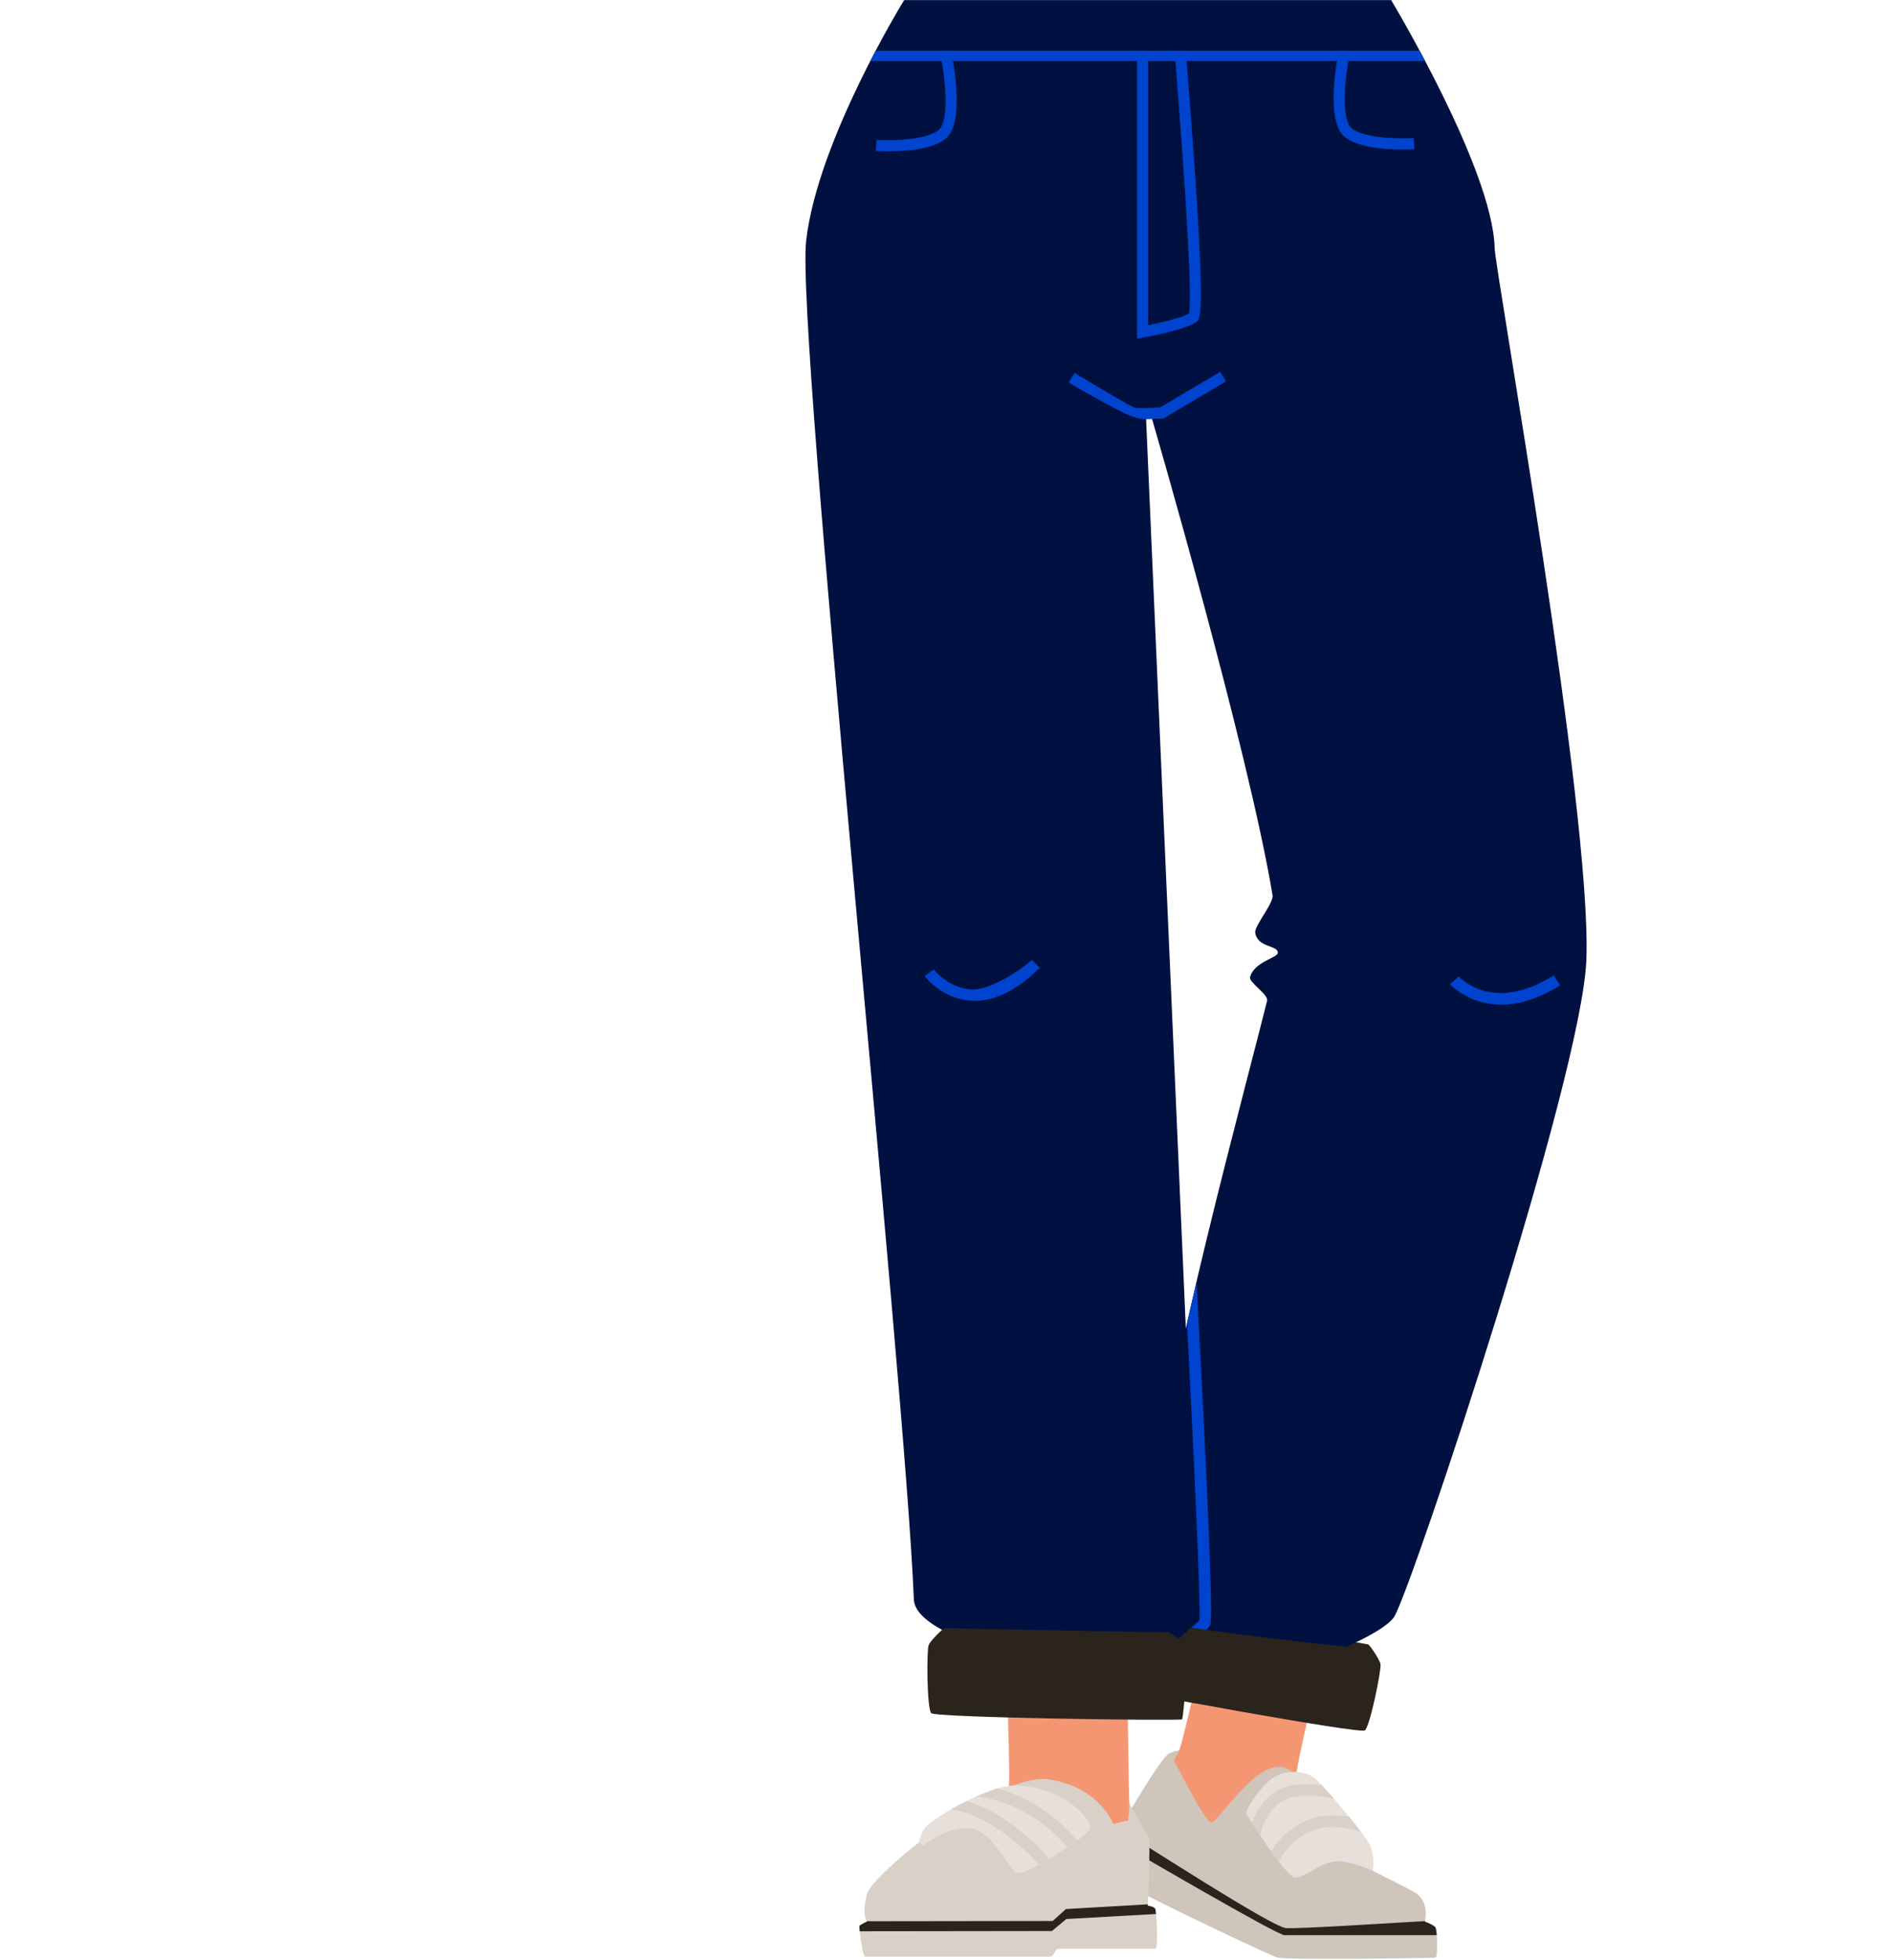<svg width="455" height="471" viewBox="0 0 455 471" fill="none" xmlns="http://www.w3.org/2000/svg">
<g clip-path="url(#clip0_140_110)">
<path class="skin" d="M319.489 391.26C319.489 391.26 310.969 426.01 311.479 427.66C311.989 429.31 326.599 456.34 326.599 456.34L275.109 432.65C275.109 432.65 282.339 422.31 283.319 420.86C284.289 419.42 291.339 386.62 292.329 386.1C293.319 385.58 319.489 391.26 319.489 391.26Z" fill="#F59673"/>
<path d="M281.09 421.29C281.09 421.29 283.3 420.49 283.42 420.67C283.54 420.85 282.04 422.88 282.23 423.23C284.32 426.96 289.84 438.29 291.29 437.95C293 437.55 301.49 423.67 308.1 424.61C314.7 425.55 324.96 446.77 325.9 447.45C326.84 448.13 335.77 452.4 339.81 454.61C343.85 456.82 342.46 461.81 342.46 461.81C342.46 461.81 344.61 462.58 345.02 463.21C345.43 463.83 345.69 470.3 345.02 470.44C344.35 470.57 309.1 471.03 307.05 470.44C305 469.85 262.37 449.78 262.03 447.65C261.69 445.52 265.41 438.35 266.5 438.35C267.59 438.35 269.54 438.69 269.54 438.69C269.54 438.69 279.23 421.96 281.09 421.31V421.29Z" fill="#CFC5BB"/>
<path d="M308.76 465.05H345.34C345.26 464.12 345.15 463.38 345.03 463.19C344.63 462.57 342.47 461.79 342.47 461.79C342.47 461.79 342.48 461.74 342.5 461.67C334.43 462.12 312.31 463.56 309.13 463.35C305.72 463.13 274.939 443.06 267.109 438.36C266.899 438.34 266.689 438.33 266.519 438.33C266.139 438.33 265.459 439.18 264.739 440.38C274.439 446.06 307.02 465.06 308.77 465.06L308.76 465.05Z" fill="#2B241D"/>
<path d="M315.73 427.06C315.22 426.79 312.97 425.19 308.33 426.17C303.69 427.16 299.25 435.44 299.45 435.74C299.65 436.04 309.06 451.21 311.33 451.21C313.6 451.21 317.8 447.38 321.25 447.28C324.7 447.18 329.97 449.57 329.97 449.57C329.97 449.57 330.52 446.69 329.54 443.93C328.55 441.17 316.85 427.65 315.73 427.06Z" fill="#E7E0DA"/>
<path d="M324.3 436.63C321.31 436.1 317.85 436.01 314.66 437.21C310.02 438.96 307.13 442.37 305.53 444.88C306.15 445.74 306.76 446.58 307.35 447.34C308.54 445.22 311.16 441.54 315.65 439.85C319.51 438.39 324.06 439.28 327.15 440.24C326.32 439.13 325.33 437.89 324.3 436.62V436.63Z" fill="#D9D1C7"/>
<path d="M300.86 437.95C301.42 438.82 302.11 439.87 302.87 441.02C303.27 439.29 305.26 432.38 311.8 431.7C315.36 431.33 318.4 431.77 320.71 432.37C319.57 431.05 318.5 429.86 317.64 428.94C315.8 428.72 313.74 428.67 311.5 428.9C305.61 429.51 302.34 434.14 300.85 437.96L300.86 437.95Z" fill="#D9D1C7"/>
<path class="skin" d="M241.45 392.95C241.45 392.95 243.31 430.56 242.22 431.89C241.13 433.23 217.5 452.86 217.5 452.86L274.11 450.08C274.11 450.08 271.87 435.4 271.51 433.7C271.15 432 271.14 395.78 270.41 394.93C269.68 394.08 241.45 392.95 241.45 392.95Z" fill="#F59673"/>
<path d="M271.51 433.7L271.19 437.46L267.57 438.34C267.57 438.34 264.28 429.4 252.04 427.61C239.81 425.82 209.69 450.22 208.38 455.19C207.07 460.16 208.38 461.76 208.38 461.76C208.38 461.76 206.78 462.51 206.59 462.8C206.4 463.08 207.36 470.21 207.93 470.21C207.93 470.21 231.94 470.23 252.49 470.23C253.11 470.23 253.73 468.35 254.34 468.35C267.27 468.35 277.72 468.35 277.74 468.33C278.5 467.63 277.91 459.58 277.74 458.85C277.56 458.12 275.87 457.94 275.87 457.94C275.87 457.94 276.53 443.4 276.15 441.95C275.78 440.5 271.52 433.68 271.52 433.68L271.51 433.7Z" fill="#D9D1C7"/>
<path d="M206.59 462.81C206.78 462.53 208.38 461.78 208.38 461.78C208.38 461.78 208.36 461.76 208.33 461.7L253.02 461.64L256.22 458.77L275.87 457.64C275.87 457.84 275.86 457.96 275.86 457.96C275.86 457.96 277.55 458.15 277.73 458.87C277.76 458.99 277.8 459.39 277.85 459.96L256.3 461.17L252.85 464.05L206.64 464.11C206.56 463.41 206.54 462.88 206.59 462.81Z" fill="#2B241D"/>
<path d="M243.529 429.09C255.399 428.98 262.989 437.53 261.909 439.61C260.829 441.69 246.879 450.49 244.729 450.13C242.579 449.77 239.079 440.61 233.779 439.46C228.479 438.31 221.969 443.47 221.969 443.47L220.879 442.75C220.879 442.75 220.829 441.75 222.189 439.46C223.549 437.17 237.539 429.14 243.519 429.09H243.529Z" fill="#E7E0DA"/>
<path d="M237.97 438.34C235.35 436.8 231.93 435.22 228.58 434.83C229.77 434.15 231.04 433.46 232.35 432.81C234.46 433.41 236.51 434.3 238.36 435.31C241.27 436.89 243.94 438.88 246.45 441.02C248.48 442.74 250.58 444.55 252.14 446.74C251.29 447.24 250.46 447.72 249.67 448.15C248.33 446.36 246.58 444.87 244.91 443.41C242.74 441.53 240.45 439.79 237.97 438.34Z" fill="#D9D1C7"/>
<path d="M256.609 443.92C253.369 440.24 249.529 437.11 245.139 434.88C242.639 433.61 239.969 432.68 237.219 432.12C236.389 431.95 235.519 431.82 234.649 431.73C236.429 430.93 238.189 430.25 239.779 429.77C241.819 430.34 243.779 431.11 245.569 431.95C250.709 434.35 255.229 437.99 258.919 442.29C258.219 442.81 257.439 443.36 256.599 443.92H256.609Z" fill="#D9D1C7"/>
<path d="M328.86 395.17C329.12 395.21 331.53 398.61 331.81 399.89C332.09 401.17 329.29 414.94 328.05 415.84C326.81 416.74 270.7 406.45 270.44 405.99C270.18 405.53 272.09 389.2 272.88 388.29C273.68 387.39 277.55 386.11 277.55 386.11C277.55 386.11 323.31 394.24 328.86 395.18V395.17Z" fill="#2B241D"/>
<path class="pant" d="M217.31 0.05C217.31 0.05 196.57 33.59 193.77 57.8C191.24 79.73 217.57 331.65 219.65 384.34C219.87 389.81 230.72 393.58 230.72 393.58L280.18 396.93L288.09 389.32L275.47 100.68L276.89 100.64C276.89 100.64 300.03 179.93 305.87 215.14C306.18 216.99 301.5 222.5 301.7 224.08C302.19 227.86 307.31 227.07 307.12 229.03C307 230.19 301.35 231.19 300.46 234.85C300.16 236.09 304.93 239.01 304.56 240.48C304 242.7 303.37 245.18 302.68 247.88C293.8 282.51 274.95 352.92 277.16 373.48C277.46 376.32 280.55 389.35 282.23 390.25C284.62 391.53 323.51 395.78 323.51 395.78C323.51 395.78 333.4 391.57 335.19 388.4C339.8 380.25 380.24 258.84 381.3 230.65C382.65 194.8 359.4 65.37 359.26 59.63C358.79 40.56 334.38 0.03 334.38 0.03H217.31V0.05Z" fill="#001141"/>
<path d="M210.46 12.2C210.04 12.99 209.61 13.82 209.18 14.67H342.55C342.1 13.82 341.66 13 341.24 12.2H210.47H210.46Z" fill="#0043CE"/>
<path d="M227.03 391.26C226.77 391.26 223.74 394.12 223.22 395.32C222.7 396.52 222.78 410.57 223.82 411.69C224.86 412.81 283.79 413.58 284.13 413.18C284.47 412.78 285.77 396.39 285.16 395.34C284.55 394.3 281 392.3 281 392.3C281 392.3 232.65 391.42 227.02 391.26H227.03Z" fill="#2B241D"/>
<path d="M273.29 81.4V13.03H275.98V78.16C279.68 77.41 284.3 76.24 285.75 75.36C286.22 73.46 286.36 63 282.66 16.57C282.42 13.54 282.39 13.17 282.39 13.03H285.08H283.74L285.08 12.99C285.08 13.16 285.2 14.57 285.34 16.35C290.04 75.42 288.65 76.52 287.63 77.32C285.34 79.12 276.61 80.79 274.88 81.11L273.29 81.4Z" fill="#0043CE"/>
<path d="M337.03 35.93C333.04 35.93 326.18 35.5 323.07 32.78C318.63 28.9 321.32 14.7 321.64 13.09L324.28 13.62C323.19 19.1 322.37 28.6 324.84 30.76C327.76 33.32 336.63 33.37 339.8 33.17L339.97 35.85C339.62 35.87 338.53 35.93 337.03 35.93Z" fill="#0043CE"/>
<path d="M213.46 36.37C211.96 36.37 210.87 36.31 210.52 36.29L210.69 33.61C213.86 33.81 222.73 33.76 225.65 31.2C228.12 29.04 227.31 19.54 226.21 14.06L228.85 13.53C229.17 15.14 231.859 29.34 227.419 33.22C224.309 35.94 217.46 36.37 213.46 36.37Z" fill="#0043CE"/>
<path d="M274.819 100.73C273.669 100.73 271.649 99.9 270.779 99.54C269.489 99.01 263.199 95.69 256.869 91.92L258.279 89.63C266.289 94.44 271.829 97.69 272.689 97.95C273.329 98.1 276.249 98.061 278.809 97.93L293.28 89.36L294.65 91.67L279.609 100.58L279.279 100.6C278.689 100.63 276.639 100.73 274.809 100.73H274.819Z" fill="#0043CE"/>
<path d="M234.26 240.51C239.37 240.51 244.629 237.84 249.909 232.56L248.01 230.66C246 232.67 238.029 238.12 233.409 237.79C227.809 237.39 224.469 233.01 224.429 232.96L222.27 234.56C222.43 234.78 226.339 239.95 233.169 240.46C233.529 240.49 233.89 240.5 234.25 240.5L234.26 240.51Z" fill="#0043CE"/>
<path d="M286.34 391.14C287.4 391.31 288.62 391.5 289.96 391.69C290.34 391.3 290.65 390.92 290.84 390.58C291.11 390.11 291.93 388.69 287.61 308C286.82 311.37 286.05 314.72 285.31 318.04C286.9 348.71 288.64 385.67 288.29 389.33C287.96 389.76 287.23 390.43 286.34 391.14Z" fill="#0043CE"/>
<path d="M360.85 241.43C352.95 241.43 348.6 236.59 348.54 236.51L350.67 234.65L349.6 235.58L350.66 234.65C350.99 235.02 358.87 243.62 373.46 234.39L374.97 236.78C369.47 240.26 364.73 241.43 360.85 241.43Z" fill="#0043CE"/>
<path d="M284.81 392.48L283.42 393.82C283.66 394.27 285.26 396.47 286.2 398.55C286.83 399.94 285.46 406.14 284.68 408.86C285.57 409.03 286.67 409.23 287.6 409.4C288.41 406.35 289.74 399.9 288.77 397.39C287.72 394.68 286.33 393.3 284.81 392.49V392.48Z" fill="#2B241D"/>
</g>
<defs>
<clipPath id="clip0_140_110">
<rect width="189" height="471" fill="white" transform="translate(193)"/>
</clipPath>
</defs>
</svg>
